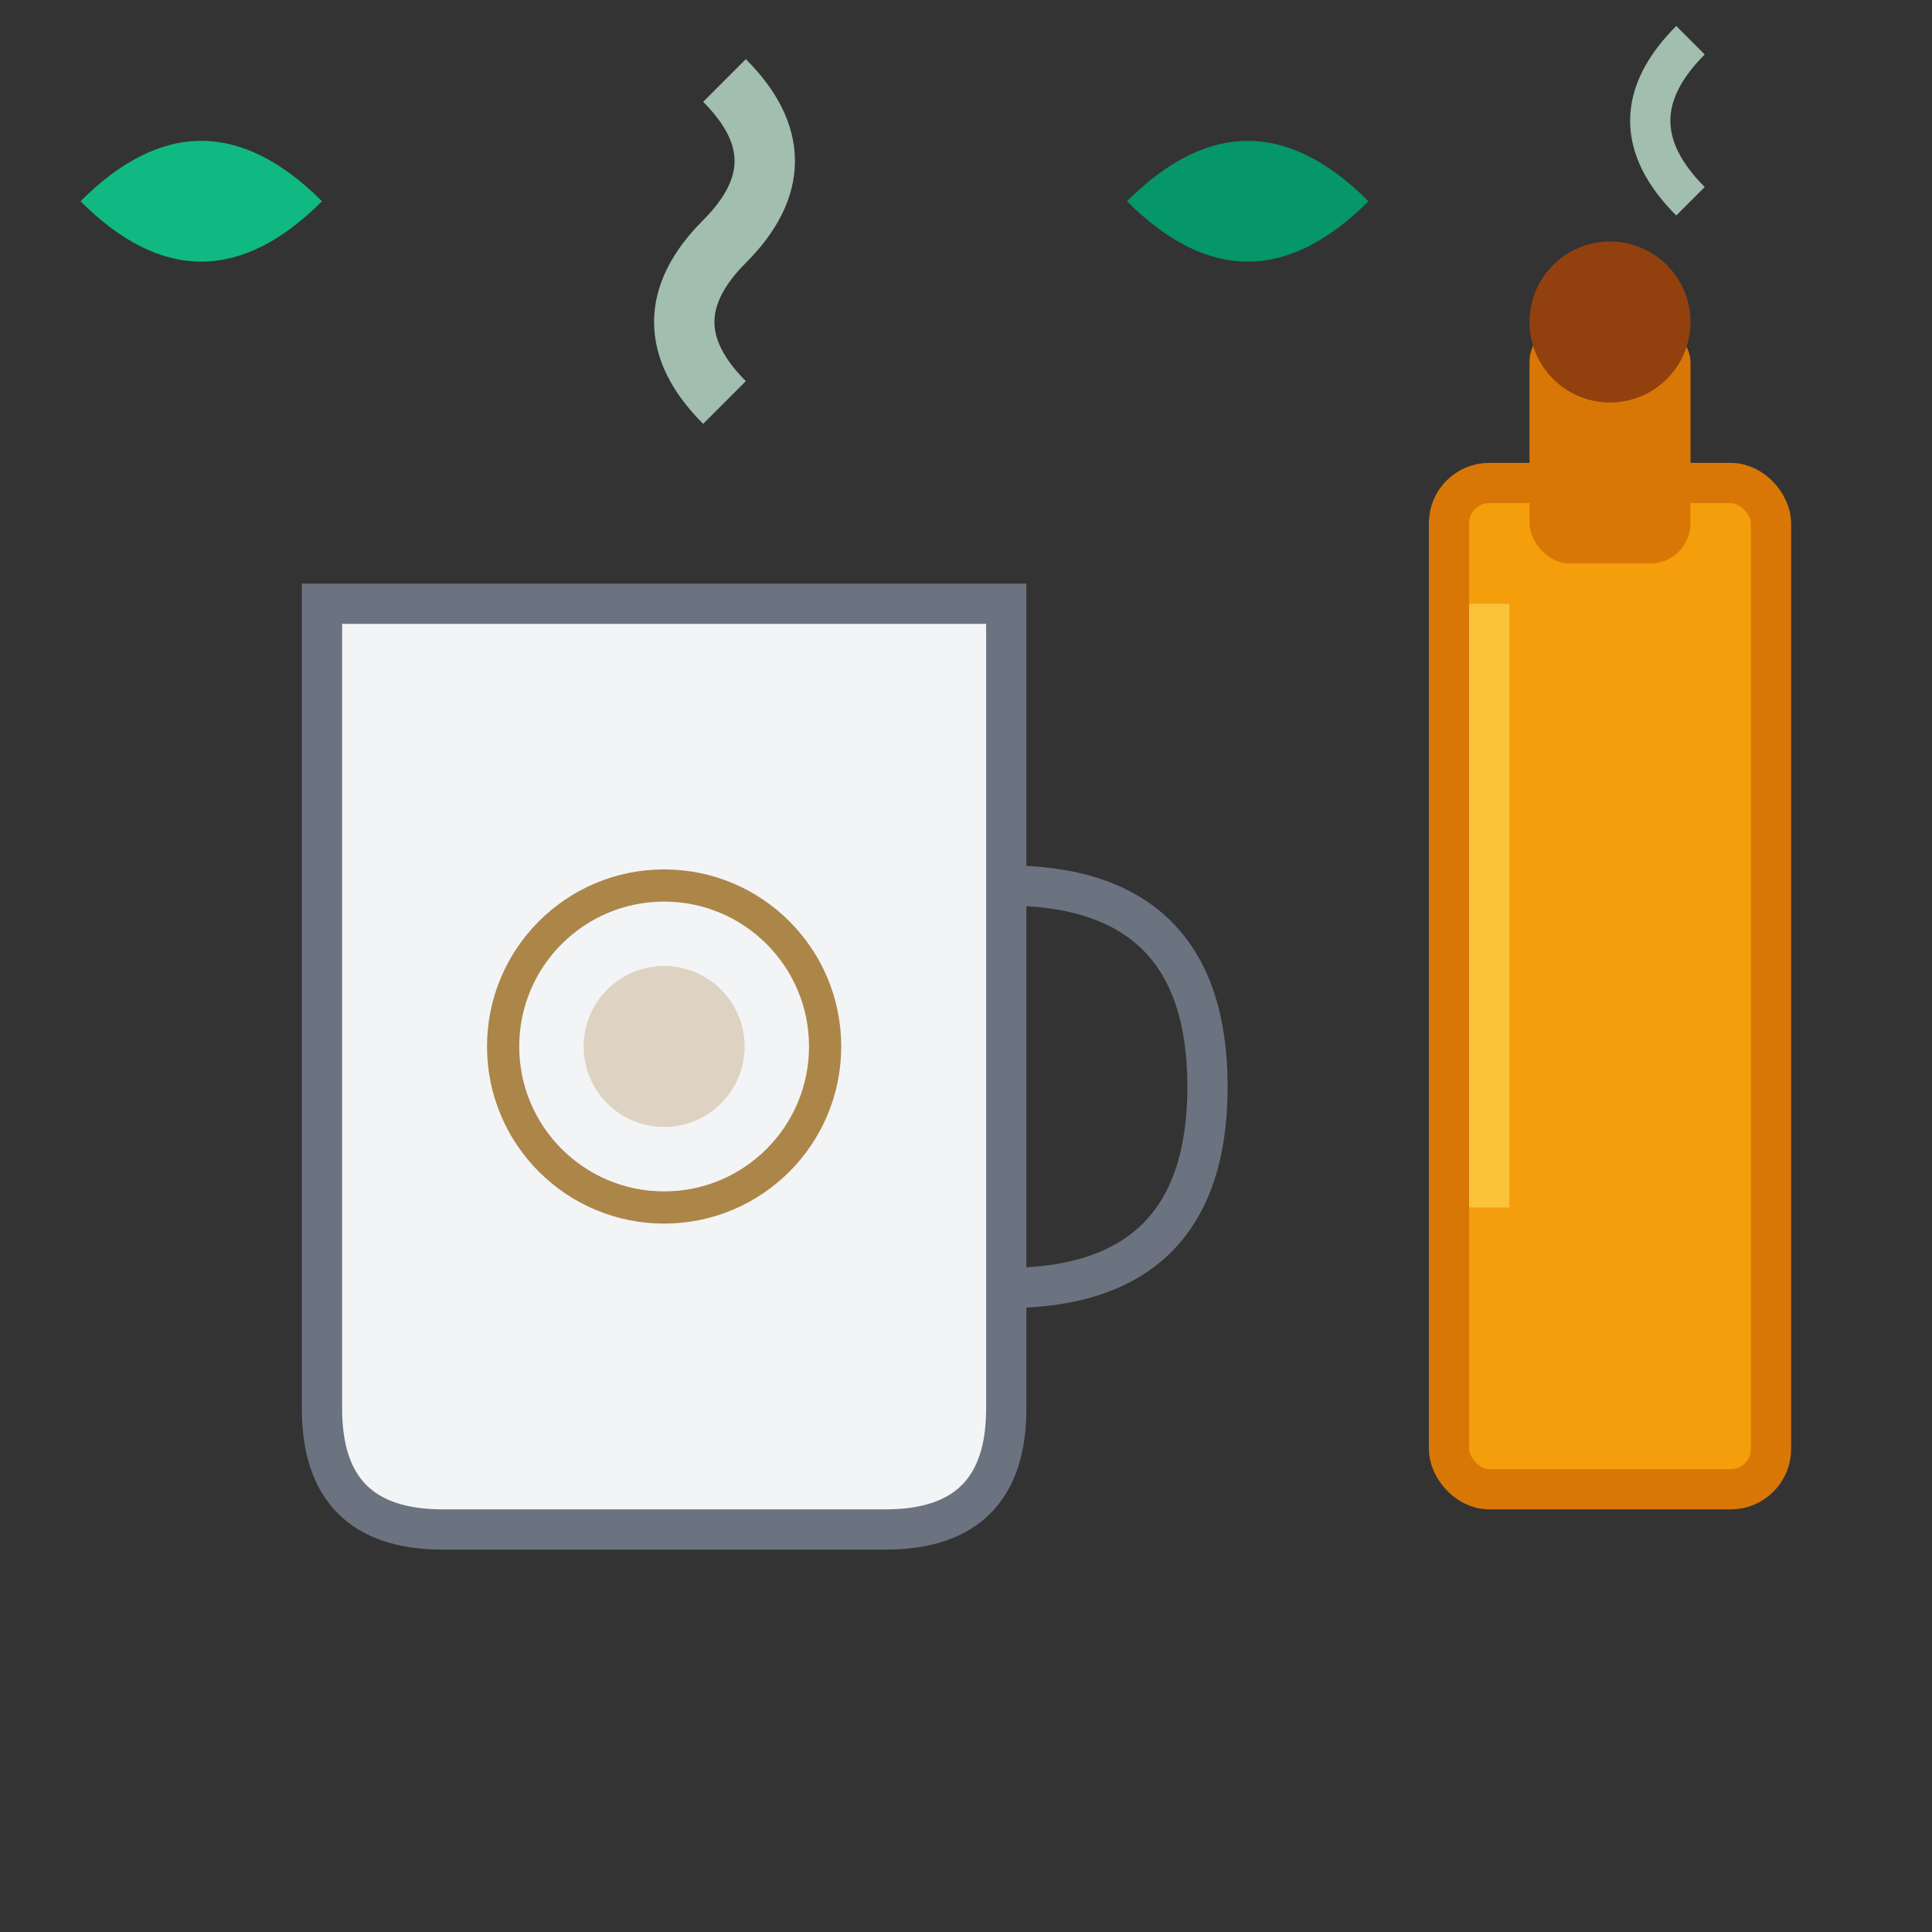 <svg width="48" height="48" viewBox="0 0 48 48" fill="none" xmlns="http://www.w3.org/2000/svg">
  <rect x="0" y="0" width="48" height="48" fill="#333333" stroke="none"/>
  <!-- Ceramic mug -->
  <path d="M8 15 L8 35 Q8 38 11 38 L22 38 Q25 38 25 35 L25 15 Z" fill="#F3F4F6" stroke="#6B7280" stroke-width="1"/>
  <path d="M25 22 Q30 22 30 27 Q30 32 25 32" fill="none" stroke="#6B7280" stroke-width="1"/>
  
  <!-- Artisan pattern on mug -->
  <circle cx="16.5" cy="26" r="4" fill="none" stroke="#AB8648" stroke-width="0.8"/>
  <circle cx="16.5" cy="26" r="2" fill="#AB8648" opacity="0.3"/>
  
  <!-- Copper bottle -->
  <ellipse cx="40" cy="35" rx="4" ry="2" fill="#D97706"/>
  <rect x="36" y="12" width="8" height="25" rx="1" fill="#F59E0B" stroke="#D97706" stroke-width="1"/>
  <rect x="38" y="8" width="4" height="6" rx="1" fill="#D97706"/>
  <circle cx="40" cy="8" r="2" fill="#92400E"/>
  
  <!-- Copper shine -->
  <line x1="37" y1="15" x2="37" y2="30" stroke="#FCD34D" stroke-width="1" opacity="0.7"/>
  
  <!-- Steam/freshness -->
  <path d="M18 10 Q16 8 18 6 Q20 4 18 2" stroke="#D1FAE5" stroke-width="1.5" fill="none" opacity="0.7"/>
  <path d="M42 5 Q40 3 42 1" stroke="#D1FAE5" stroke-width="1" fill="none" opacity="0.7"/>
  
  <!-- Eco leaves -->
  <path d="M2 5 Q5 2 8 5 Q5 8 2 5" fill="#10B981"/>
  <path d="M28 5 Q31 2 34 5 Q31 8 28 5" fill="#059669"/>
</svg>